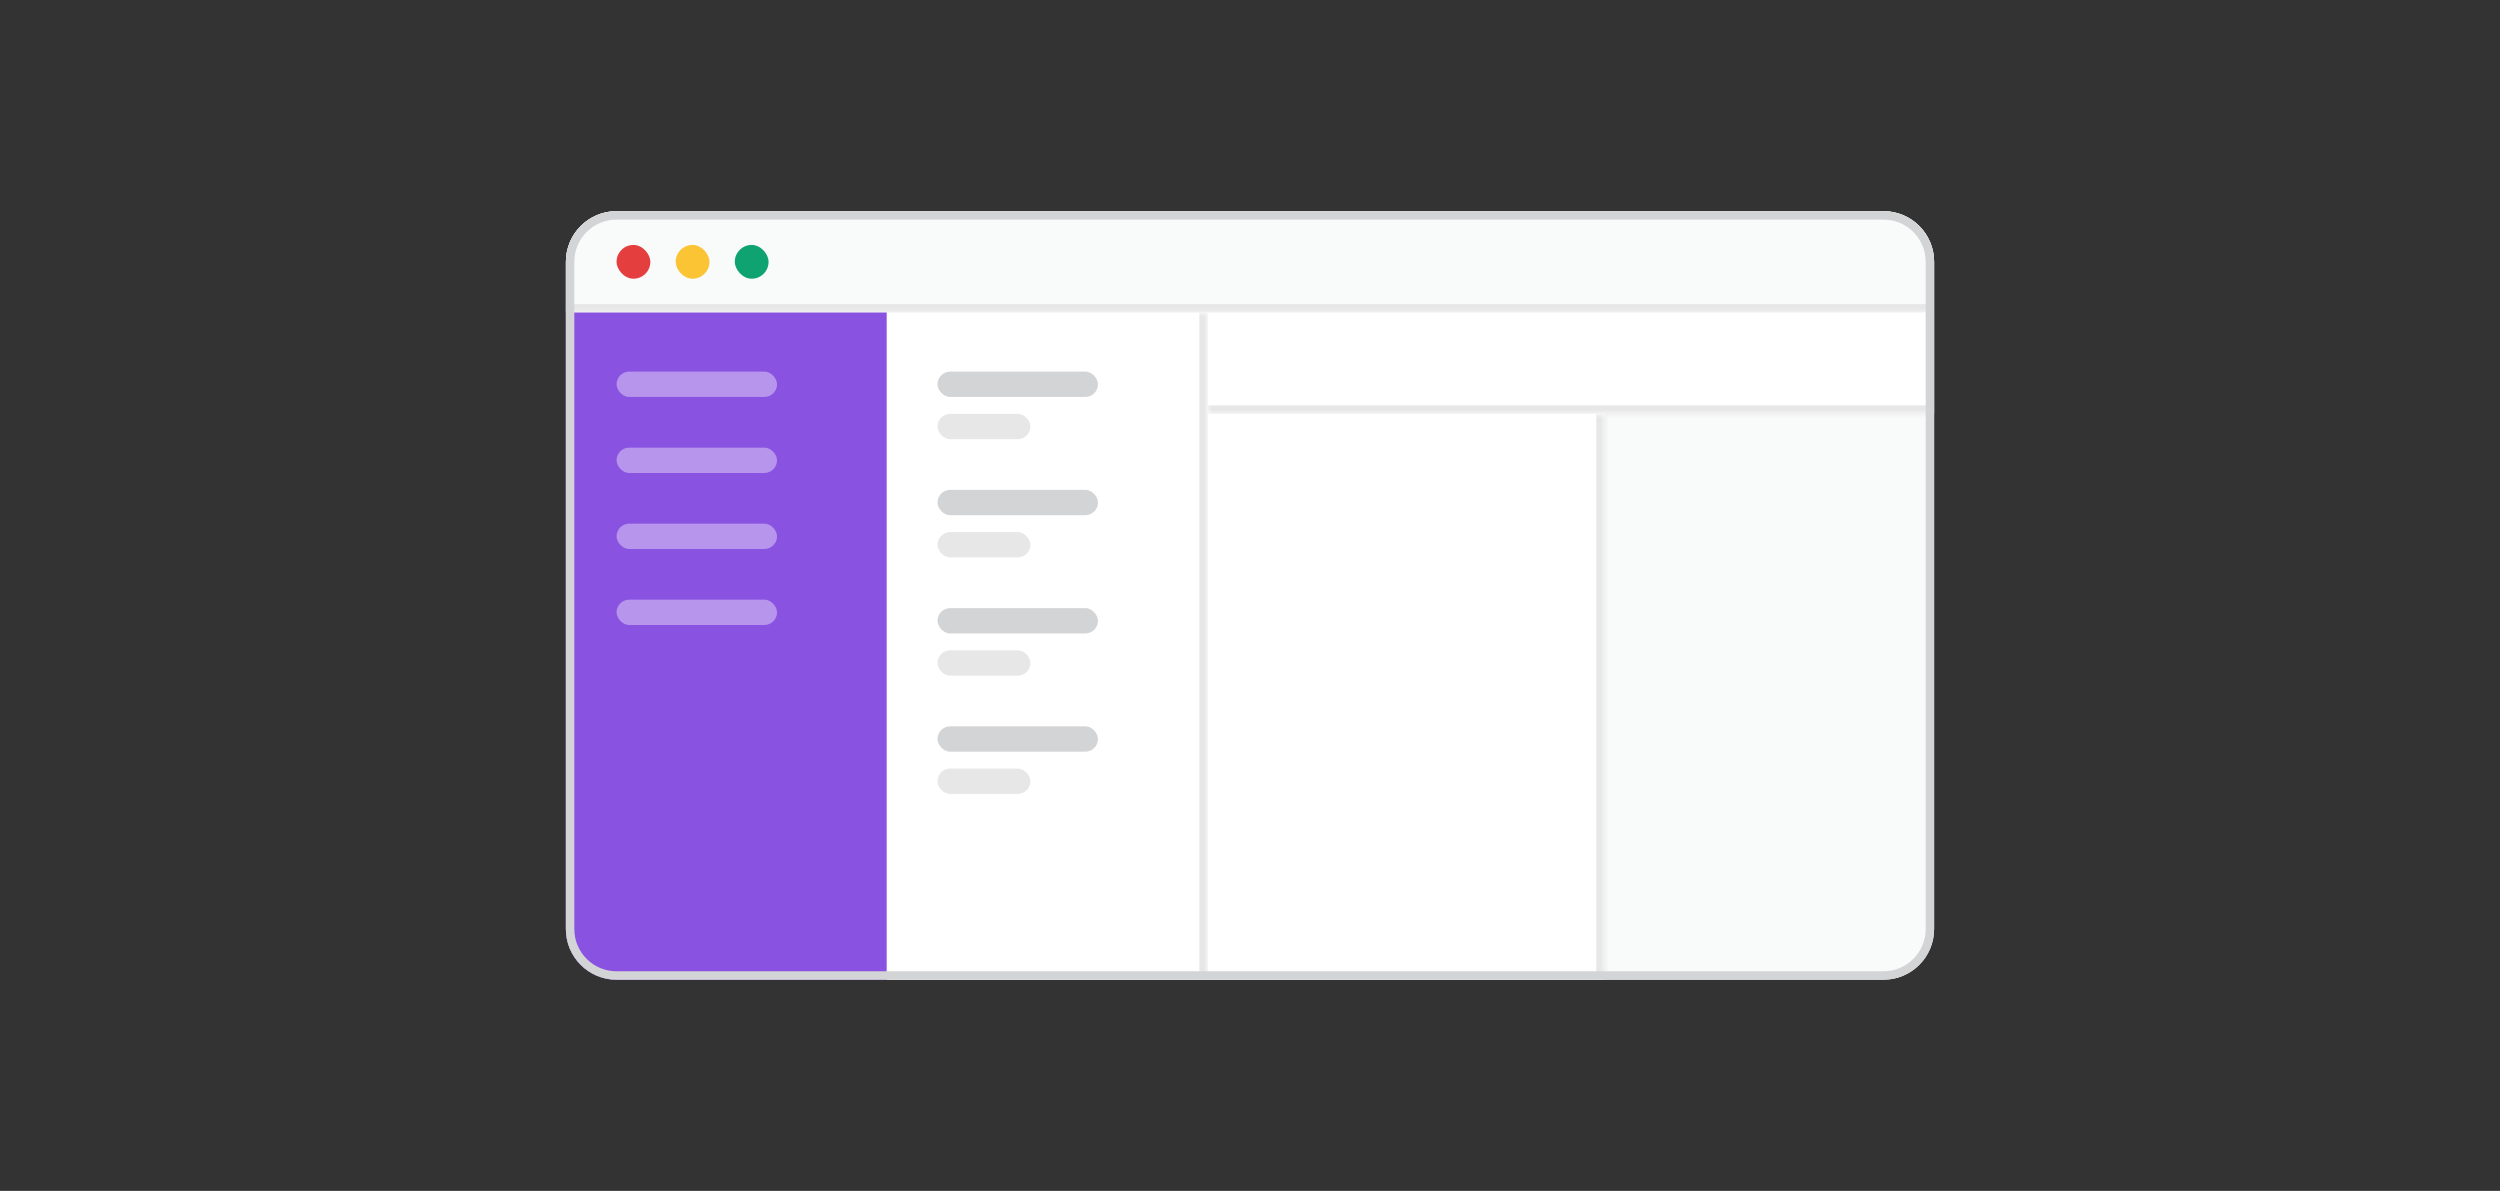 <svg width="296" height="141" viewBox="0 0 296 141" fill="none" xmlns="http://www.w3.org/2000/svg">
<rect x="0" y="0" width="296" height="141" fill="#333333" stroke="none"/>
<g clip-path="url(#clip0_99_8698)">
<path d="M67 31C67 27.686 69.686 25 73 25H223C226.314 25 229 27.686 229 31V110C229 113.314 226.314 116 223 116H73C69.686 116 67 113.314 67 110V31Z" fill="#F9FAFA"/>
<mask id="path-3-inside-1_99_8698" fill="white">
<path d="M67 25H229V37H67V25Z"/>
</mask>
<path d="M67 25H229V37H67V25Z" fill="#F9FAFA"/>
<path d="M229 36H67V38H229V36Z" fill="#E7E7E8" mask="url(#path-3-inside-1_99_8698)"/>
<rect x="73" y="29" width="4" height="4" rx="2" fill="#E53E3E"/>
<rect x="80" y="29" width="4" height="4" rx="2" fill="#FBC434"/>
<rect x="87" y="29" width="4" height="4" rx="2" fill="#0EA371"/>
<path d="M67 37H105V133H67V37Z" fill="#8952E0"/>
<rect x="73" y="44" width="19" height="3" rx="1.5" fill="#B795EC"/>
<rect x="73" y="53" width="19" height="3" rx="1.5" fill="#B795EC"/>
<rect x="73" y="62" width="19" height="3" rx="1.5" fill="#B795EC"/>
<rect x="73" y="71" width="19" height="3" rx="1.5" fill="#B795EC"/>
<mask id="path-13-inside-2_99_8698" fill="white">
<path d="M105 37H143V133H105V37Z"/>
</mask>
<path d="M105 37H143V133H105V37Z" fill="white"/>
<path d="M142 37V133H144V37H142Z" fill="#E7E7E8" mask="url(#path-13-inside-2_99_8698)"/>
<rect x="111" y="44" width="19" height="3" rx="1.5" fill="#D3D4D5"/>
<rect x="111" y="49" width="11" height="3" rx="1.5" fill="#E7E7E8"/>
<rect x="111" y="58" width="19" height="3" rx="1.5" fill="#D3D4D5"/>
<rect x="111" y="63" width="11" height="3" rx="1.5" fill="#E7E7E8"/>
<rect x="111" y="72" width="19" height="3" rx="1.5" fill="#D3D4D5"/>
<rect x="111" y="77" width="11" height="3" rx="1.5" fill="#E7E7E8"/>
<rect x="111" y="86" width="19" height="3" rx="1.5" fill="#D3D4D5"/>
<rect x="111" y="91" width="11" height="3" rx="1.5" fill="#E7E7E8"/>
<mask id="path-23-inside-3_99_8698" fill="white">
<path d="M143 37H235V49H143V37Z"/>
</mask>
<path d="M143 37H235V49H143V37Z" fill="white"/>
<path d="M235 48H143V50H235V48Z" fill="#E7E7E8" mask="url(#path-23-inside-3_99_8698)"/>
<mask id="path-25-inside-4_99_8698" fill="white">
<path d="M143 49H190V126H143V49Z"/>
</mask>
<path d="M143 49H190V126H143V49Z" fill="white"/>
<path d="M189 49V126H191V49H189Z" fill="#E7E7E8" mask="url(#path-25-inside-4_99_8698)"/>
</g>
<path d="M67.5 31C67.5 27.962 69.962 25.5 73 25.5H223C226.038 25.5 228.5 27.962 228.5 31V110C228.5 113.038 226.038 115.5 223 115.5H73C69.962 115.5 67.5 113.038 67.5 110V31Z" stroke="#D3D4D5"/>
<defs>
<clipPath id="clip0_99_8698">
<path d="M67 31C67 27.686 69.686 25 73 25H223C226.314 25 229 27.686 229 31V110C229 113.314 226.314 116 223 116H73C69.686 116 67 113.314 67 110V31Z" fill="white"/>
</clipPath>
</defs>
</svg>
